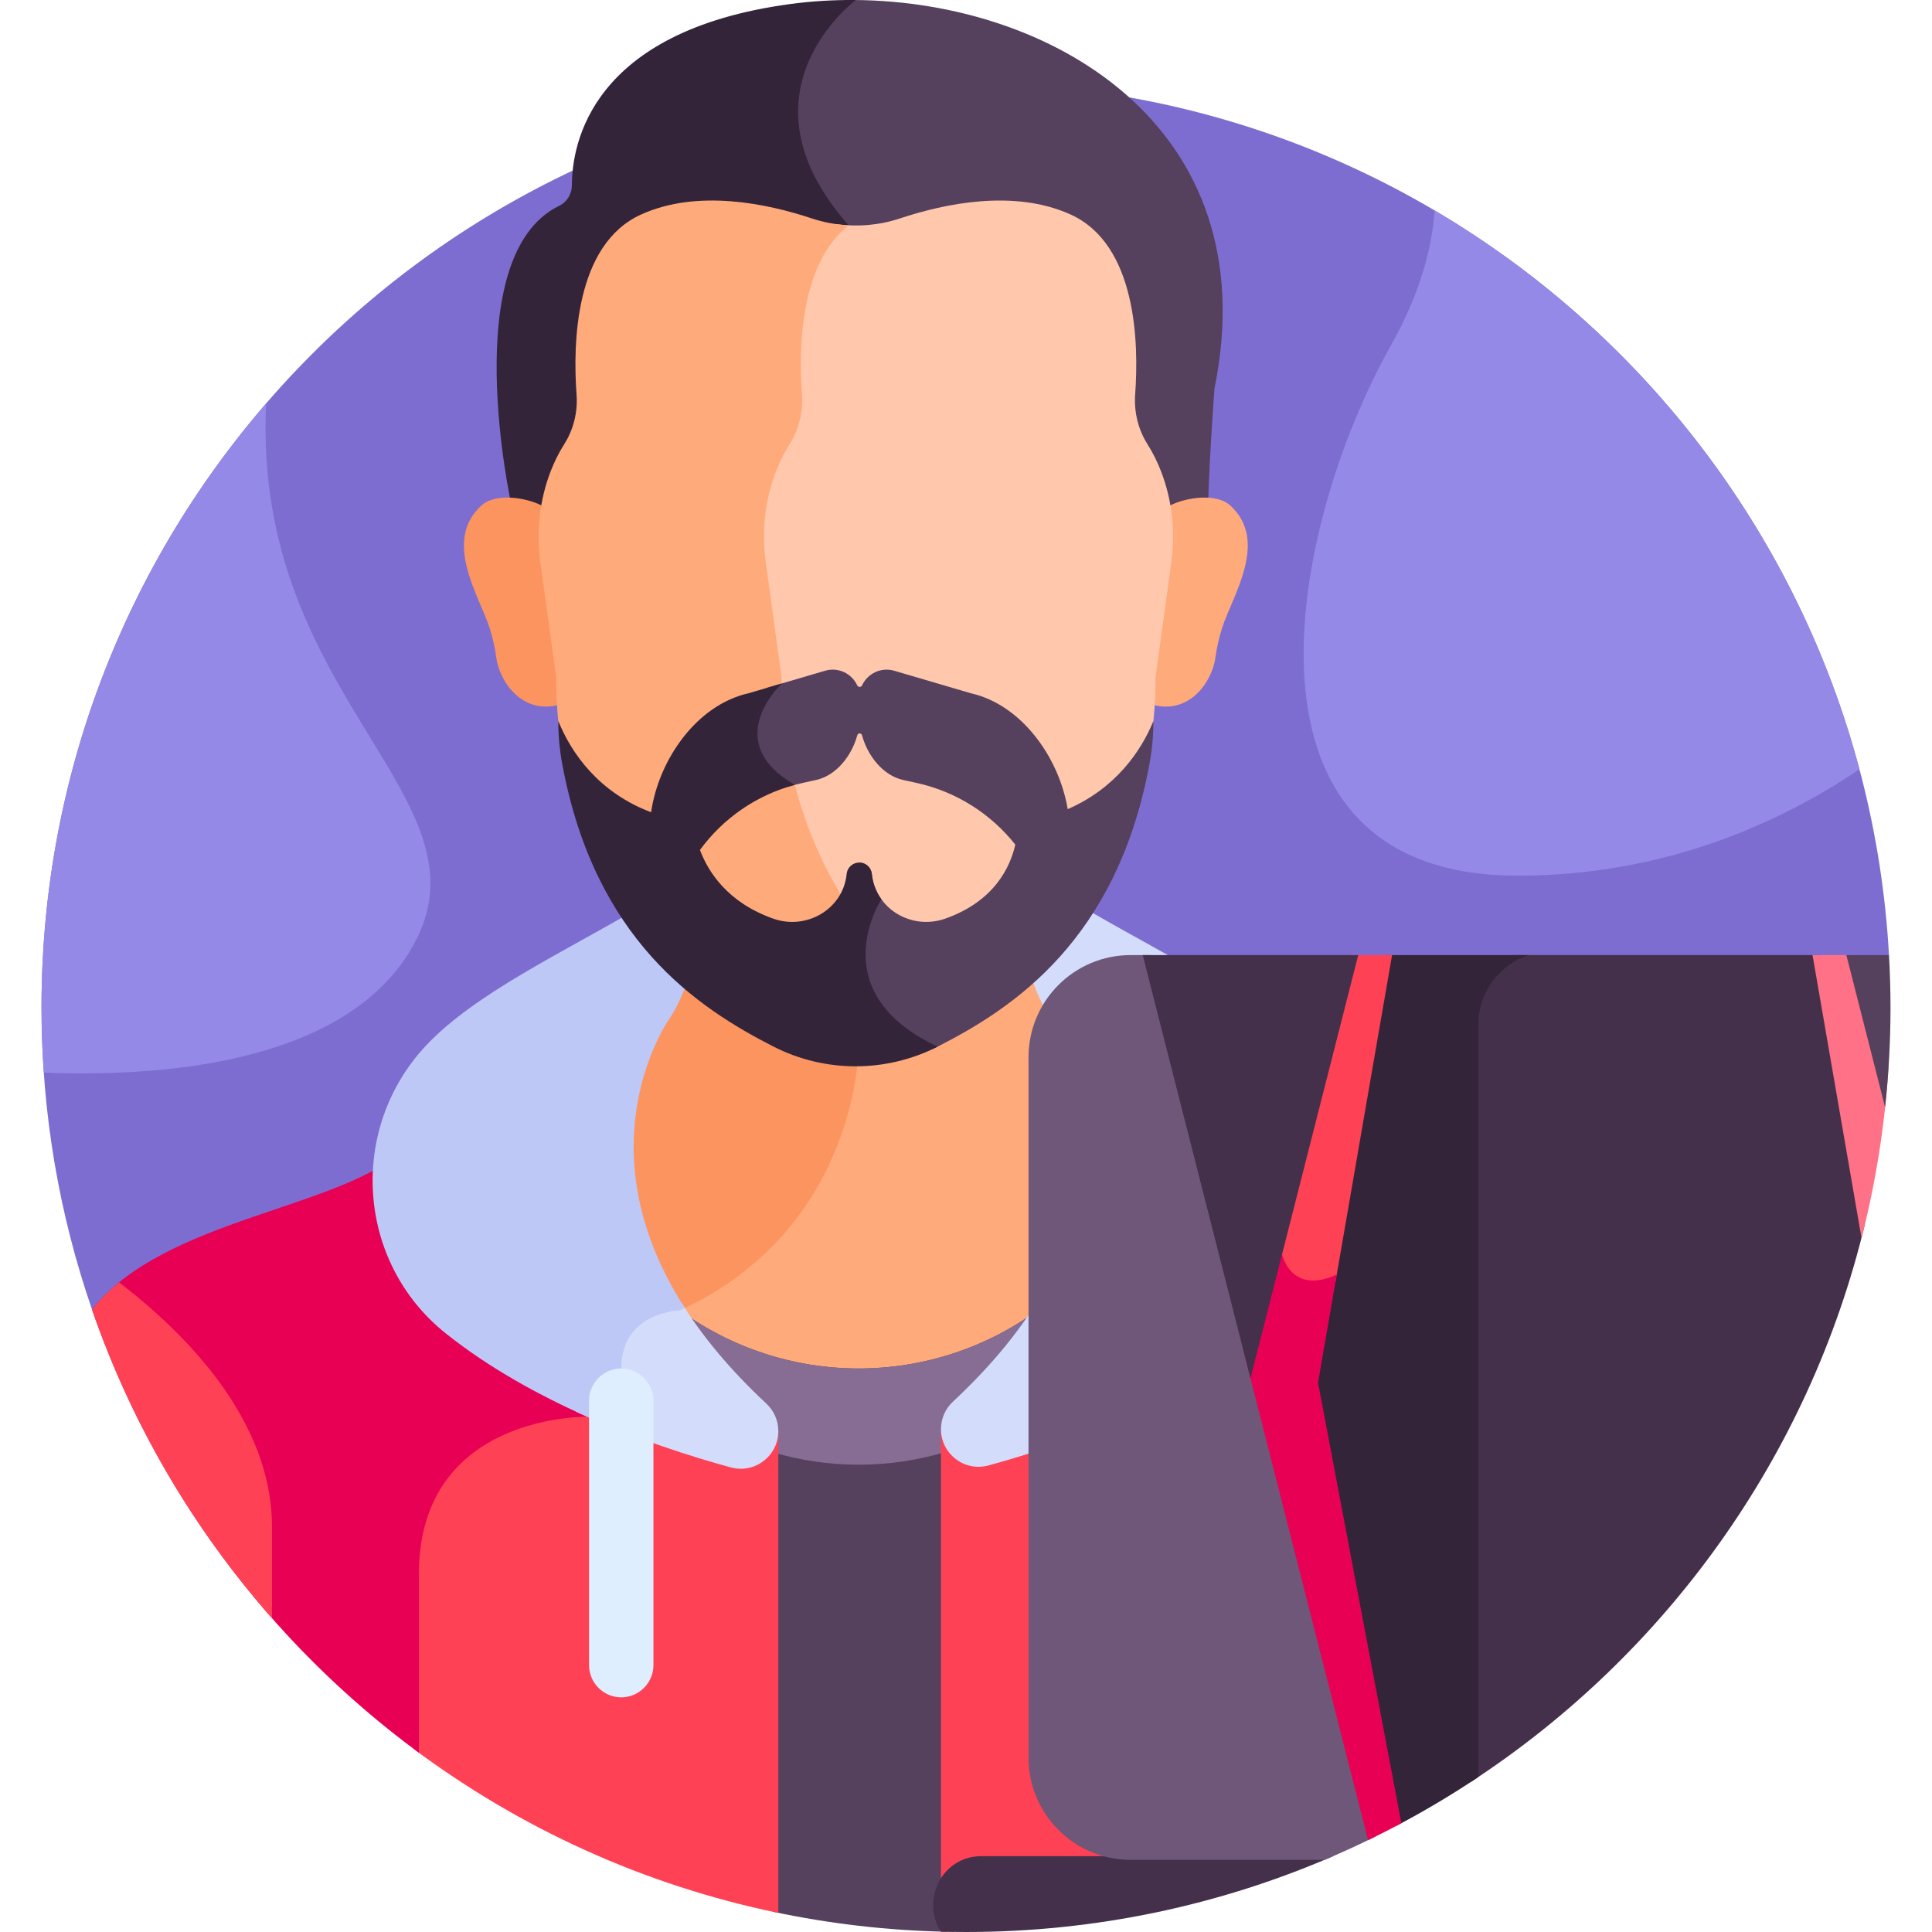 <svg id="Layer_1" enable-background="new 0 0 512 512" height="512" viewBox="0 0 512 512" width="512" xmlns="http://www.w3.org/2000/svg"><g><path d="m500.602 253.106c-7.204-128.846-113.954-231.11-244.602-231.11-135.311 0-245.002 109.691-245.002 245.002 0 28.042 4.724 54.978 13.398 80.071z" fill="#7e6dd1"/><path d="m279.168 268.134c-1.768-2.721-3.295-6.087-4.552-10.011h-3.076c-2.587 2.432-5.174 4.639-7.705 6.604-10.352 8.039-23.125 12.405-36.281 12.405-.538 0-1.074-.019-1.611-.033l.107.292c-.082 3.73-2.026 47.85-46.242 68.397-.138.01-.318.025-.529.047 1.092 1.768 2.225 3.497 3.397 5.177 13.21 8.868 28.832 13.653 44.878 13.653 16.167 0 31.902-4.859 45.175-13.856 1.329-1.892 2.61-3.845 3.837-5.849v-63.772c0-4.484 1.097-8.71 3.026-12.435-.235-.356-.387-.568-.424-.619z" fill="#ffaa7b"/><path d="m183.569 258.124h-2.657c.07.068.136.141.206.209-1.272 4.05-2.83 7.509-4.635 10.293-.62.861-8.829 12.608-9.933 31.198-1.064 17.922 5.023 33.972 13.636 47.442 47.673-21.982 47.367-70.133 47.367-70.133-13.156 0-25.93-4.366-36.281-12.405-2.529-1.965-5.115-4.172-7.703-6.604z" fill="#fc9460"/><path d="m180.18 347.269c6.513 10.186 14.473 18.896 21.896 25.804 1.71 1.591 2.69 3.845 2.69 6.183v127.361c14.911 3.173 30.321 4.993 46.1 5.317v-132.38c.085-.412-.473-4.059 2.689-7.003 7.359-6.85 15.245-15.47 21.727-25.544-13.785 10.149-30.511 15.658-47.728 15.658-17.068 0-33.657-5.412-47.374-15.396z" fill="#55405e"/><path d="m202.076 373.073c1.71 1.591 2.69 3.845 2.69 6.183v5.609c7.348 2.165 15.017 3.299 22.789 3.299 7.957 0 15.805-1.191 23.311-3.459v-5.152c.085-.412-.473-4.059 2.689-7.004 7.359-6.849 15.245-15.47 21.727-25.544-13.785 10.149-30.511 15.658-47.728 15.658-17.069 0-33.658-5.412-47.375-15.396 6.514 10.189 14.474 18.898 21.897 25.806z" fill="#876d93"/><g><path d="m263.957 492.906c.076-.001.152-.001.228-.001h32.232c-11.445-3.164-19.851-13.646-19.851-26.098v-91.367c-8.117 1.899-17.145 3.229-27.201 3.817v132.652c1.137.03 2.281.032 3.421.047-4.338-8.144 1.117-18.967 11.171-19.05z" fill="#ff4155"/></g><path d="m160.002 373.14c-1.651 1.294-3.449.866-3.507.852l-.354-.051c-.862-.022-21.477-.41-35.127 12.885-7.641 7.441-11.515 17.678-11.515 30.425v46.129c28.185 21.062 61.054 36.201 96.767 43.565v-127.689c-17.74-1.036-32.296-4.373-44.248-9.099-.507 1.31-1.176 2.325-2.016 2.983z" fill="#ff4155"/><path d="m107.511 304.066c-16.291 16.291-63.945 18.546-83.122 42.982 16.394 47.439 46.951 88.267 86.611 117.438 0-13.961 0-30.5 0-47.236 0-43 45.103-41.81 45.103-41.81s4.972 1.338 7.324-4.743c-52.576-19.97-55.916-66.631-55.916-66.631z" fill="#e80054"/><g fill="#d3dcfb"><path d="m278.828 270.353c4.18-9.562 13.718-16.247 24.821-16.247h7.594c-8.075-4.6-16.328-9.004-23.707-13.373 0 0-.286.163-.887.49-4.355 6.169-9.079 11.558-13.834 16.164 1.087 3.645 2.722 7.912 5.096 11.566 0-.001.352.485.917 1.4z"/><path d="m261.92 388.362c4.146-1.125 9.133-2.588 14.647-4.416v-41.793c-5.408 9.328-13.151 19.171-24.033 29.299-2.019 1.88-3.169 4.522-3.169 7.281 0 6.558 6.226 11.346 12.555 9.629z"/><path d="m180.684 345.368c-.292.14-.579.283-.875.42-2.405.169-16.674 1.814-16.674 16.877 0 5.249-1.083 8.871-3.133 10.475-1.651 1.294-3.449.866-3.507.852l-.354-.051c-.204-.005-1.528-.029-3.597.112 15.79 7.294 30.99 12.072 41.167 14.833 6.329 1.717 12.555-3.071 12.555-9.628 0-2.759-1.149-5.401-3.169-7.281-9.84-9.161-17.11-18.086-22.413-26.609z"/></g><path d="m177.721 269.475c2.378-3.66 4.014-7.935 5.101-11.583-4.835-4.622-9.653-10.048-14.095-16.285-.42-.23-.631-.35-.631-.35-18.389 10.887-42.205 21.991-55.172 35.802-20.754 22.104-18.468 57.45 5.247 76.34 11.489 9.151 24.743 16.406 37.426 22.038.329-.002.505.003.505.003s8.532 2.31 8.532-12.775 15.545-15.395 15.545-15.395c.441-.203.87-.414 1.303-.621-28.113-43.755-3.761-77.174-3.761-77.174z" fill="#bec8f7"/><path d="m31.566 339.834c-2.678 2.178-5.086 4.58-7.17 7.234 10.515 30.418 26.851 58.115 47.679 81.767 0-9.155 0-17.435 0-24.262.001-27.999-22.477-50.883-40.509-64.739z" fill="#ff4155"/><path d="m164.635 449.811c-4.692 0-8.532-3.839-8.532-8.532v-70.083c0-4.693 3.839-8.532 8.532-8.532 4.693 0 8.532 3.839 8.532 8.532v70.083c-.001 4.693-3.84 8.532-8.532 8.532z" fill="#deeeff"/><path d="m353.288 491.905h-93.102c-.076 0-.152 0-.228.001-10.451.086-15.939 11.778-10.616 20.001 2.213.059 4.432.093 6.659.093 34.571 0 67.462-7.175 97.287-20.095z" fill="#45304c"/><path d="m304.972 253.106h-5.324c-14.957 0-27.081 12.125-27.081 27.081v185.62c0 14.957 12.125 27.082 27.081 27.082h51.367c4.554-1.918 9.032-3.981 13.441-6.162z" fill="#6e5779"/><path d="m481.862 253.106h-81.184c-6.436 3.164-10.901 9.774-10.901 17.395v201.739c51.541-33.663 89.634-86.19 104.437-147.804z" fill="#45304c"/><path d="m391.777 271.502c0-8.541 5.601-15.825 13.306-18.395h-37.692l-19.622 113.313 22.225 117.481c7.501-3.95 14.767-8.284 21.783-12.964z" fill="#34243a"/><path d="m338.764 334.381s2.236 10.937 14.486 5.403c.21-.095.44-.146.683-.17l14.981-86.508h-12.614l-20.863 81.936z" fill="#ff4155"/><path d="m354.25 337.784c-12.25 5.534-14.486-5.403-14.486-5.403l-3.843.765-6.355 24.96 32.99 129.567c2.978-1.44 5.917-2.948 8.826-4.504l-22.089-116.76z" fill="#e80054"/><path d="m492.953 253.106h-12.613l12.984 74.979c3.758-14.643 6.179-29.82 7.164-45.387z" fill="#ff7186"/><path d="m499.577 293.451c.933-8.691 1.425-17.514 1.425-26.453 0-4.663-.143-9.293-.4-13.892h-11.298z" fill="#55405e"/><path d="m359.949 253.106h-57.118l28.559 112.164z" fill="#45304c"/><path d="m108.308 252.579c25.343-40.417-41.633-66.076-37.787-145.654-37.088 42.936-59.522 98.884-59.522 160.073 0 5.798.214 11.546.612 17.242 29.381 1.182 77.971-1.797 96.697-31.661z" fill="#9589e8"/><path d="m380.198 55.779c-.719 10.217-3.955 22.188-11.571 35.733-27.127 48.246-45.199 140.543 33.584 140.543 38.904 0 69.515-14.004 90.551-28.182-16.721-62.884-57.815-115.828-112.564-148.094z" fill="#9589e8"/><g><path d="m223.8.013c-.397.296-32.934 24.688-1.885 59.7.547.617 1.063 1.253 1.562 1.9 5.062.455 10.196-.123 15.071-1.744 11.725-3.899 30.11-7.804 45.098-1.06 17.641 7.938 16.164 32.221 15.19 45.659-.339 4.672.772 9.358 3.297 13.32 1.491 2.339 2.674 4.819 3.613 7.268 1.167 3.044 1.997 8.19 2.51 11.384 2.708-1.312 8.578-2.741 11.889-2.273.405-14.048 1.702-31.192 1.702-31.192 14.301-70.044-44.475-103.74-98.047-102.962z" fill="#55405e"/><path d="m209.266 1.087c-52.68 7.178-57.687 37.046-57.71 48.004-.005 2.298-1.278 4.428-3.344 5.433-27.403 13.33-12.628 79.577-12.628 79.577 2.752.184 7.632 1.298 9.78 2.339.526-3.274 1.385-8.497 2.598-11.612.924-2.374 2.079-4.772 3.524-7.038 2.506-3.931 3.647-8.569 3.307-13.206-.985-13.403-2.51-37.813 15.182-45.774 14.988-6.744 33.374-2.839 45.098 1.06 3.736 1.242 7.625 1.871 11.516 1.895-.533-.699-1.084-1.387-1.672-2.05-31.239-35.227 1.894-59.707 1.894-59.707-5.93-.058-11.813.298-17.545 1.079z" fill="#34243a"/><path d="m326.066 133.991c-4.103-3.76-13.276-1.854-16.81.448.774 4.821.818 9.753.149 14.623l-4.17 30.372c0 2.448-.077 4.85-.219 7.211 10.169 3.067 16.22-6.062 17.071-12.327.366-2.697.965-5.355 1.796-7.949 2.705-8.447 12.463-22.957 2.183-32.378z" fill="#ffaa7b"/><path d="m127.553 133.991c4.103-3.76 13.276-1.854 16.81.448-.774 4.821-.818 9.753-.149 14.623l4.17 30.372c0 2.448.077 4.85.219 7.211-10.169 3.067-16.22-6.062-17.071-12.327-.366-2.697-.965-5.355-1.796-7.949-2.705-8.447-12.463-22.957-2.183-32.378z" fill="#fc9460"/><path d="m307.746 125.056c-.939-2.449-2.122-4.929-3.613-7.268-2.525-3.962-3.636-8.648-3.297-13.32.973-13.439.451-39.721-17.19-47.659-14.987-6.744-33.372-2.839-45.096 1.059-5.438 1.808-11.2 2.318-16.824 1.543-10.873 11.213-11.092 32.169-10.244 43.711.349 4.745-.819 9.492-3.384 13.516-1.478 2.319-2.66 4.773-3.606 7.203-3.068 7.881-3.962 16.428-2.813 24.797l4.269 31.091c0 44.698 23.86 75.079 44.156 90.84 1.439 1.117 2.928 2.157 4.454 3.132 2.983-1.581 5.842-3.417 8.533-5.507 19.831-15.4 43.145-45.085 43.145-88.759l4.17-30.372c1.111-8.097.268-16.367-2.66-24.007z" fill="#ffc7ab"/><g><path d="m250.254 268.193c-19.831-15.4-43.145-45.085-43.145-88.759l-4.171-30.379c-1.123-8.177-.249-16.529 2.749-24.229.924-2.374 2.079-4.772 3.524-7.038 2.506-3.931 3.647-8.569 3.307-13.206-.887-12.068-.583-34.673 12.398-44.87-3.331-.169-6.645-.78-9.846-1.845-11.725-3.899-30.109-7.803-45.096-1.059-17.692 7.96-18.166 34.371-17.182 47.774.341 4.637-.801 9.274-3.307 13.206-1.444 2.266-2.6 4.664-3.524 7.038-2.997 7.701-3.871 16.052-2.748 24.229l4.171 30.379c0 43.674 23.314 73.359 43.145 88.759 10.351 8.038 23.125 12.404 36.281 12.404 10.552 0 20.855-2.815 29.863-8.074-2.223-1.298-4.37-2.739-6.419-4.33z" fill="#ffaa7b"/></g><path d="m282.954 214.433c-2.319-13.828-12.296-27.674-25.616-30.695l-20.359-5.981c-3.539-1.04-7.083.776-8.508 3.859-.26.563-1.047.563-1.307 0-1.425-3.083-4.969-4.898-8.508-3.859l-15.599 4.583c-3.532 3.986-12.203 16.293 5.013 25.934.184.103.356.21.537.315 1.326-.423 2.676-.788 4.05-1.091l3.637-.803c5.3-1.17 9.399-6.344 10.902-11.857.172-.633 1.072-.633 1.245 0 1.503 5.513 5.601 10.687 10.902 11.857l3.637.803c10.452 2.307 19.61 8.156 26.088 16.33-1.34 5.962-5.546 15.022-18.578 19.627-8.744 3.089-18.286-2.41-19.406-11.512-.014-.118-.028-.236-.041-.356-.184-1.698-1.605-3.002-3.335-3.002-.019 0-.036.005-.054.005 2.608 5.527 3.001 9.601 3.001 9.601s-16.31 24.572 14.817 39.186c.506.238.979.486 1.428.742.525-.244 1.054-.478 1.572-.742 20.374-10.373 47.462-28.396 56.126-74.757.712-3.812 1.074-7.689 1.074-11.567-3.298 8.137-10.154 17.93-22.718 23.38z" fill="#55405e"/><path d="m233.58 238.305c-1.304-1.811-2.201-3.956-2.497-6.363-.014-.118-.028-.236-.041-.356-.184-1.698-1.605-3.002-3.335-3.002-1.73 0-3.151 1.305-3.335 3.002-.013.12-.027.238-.041.356-1.12 9.102-10.662 14.602-19.406 11.512-12.031-4.251-17.206-12.302-19.431-18.205 6.113-8.361 14.933-14.507 25.118-17.251-19.229-11.137-4.673-25.659-3.389-26.882l-8.925 2.622c-13.583 3.08-23.696 17.417-25.751 31.513-13.897-5.241-21.131-15.636-24.6-24.2v.004c0 3.873.361 7.744 1.072 11.551 8.649 46.353 35.605 64.373 55.982 74.758 13.643 6.953 29.825 6.958 43.471.011-29.91-14.041-16.024-37.274-14.892-39.07z" fill="#34243a"/></g></g></svg>
